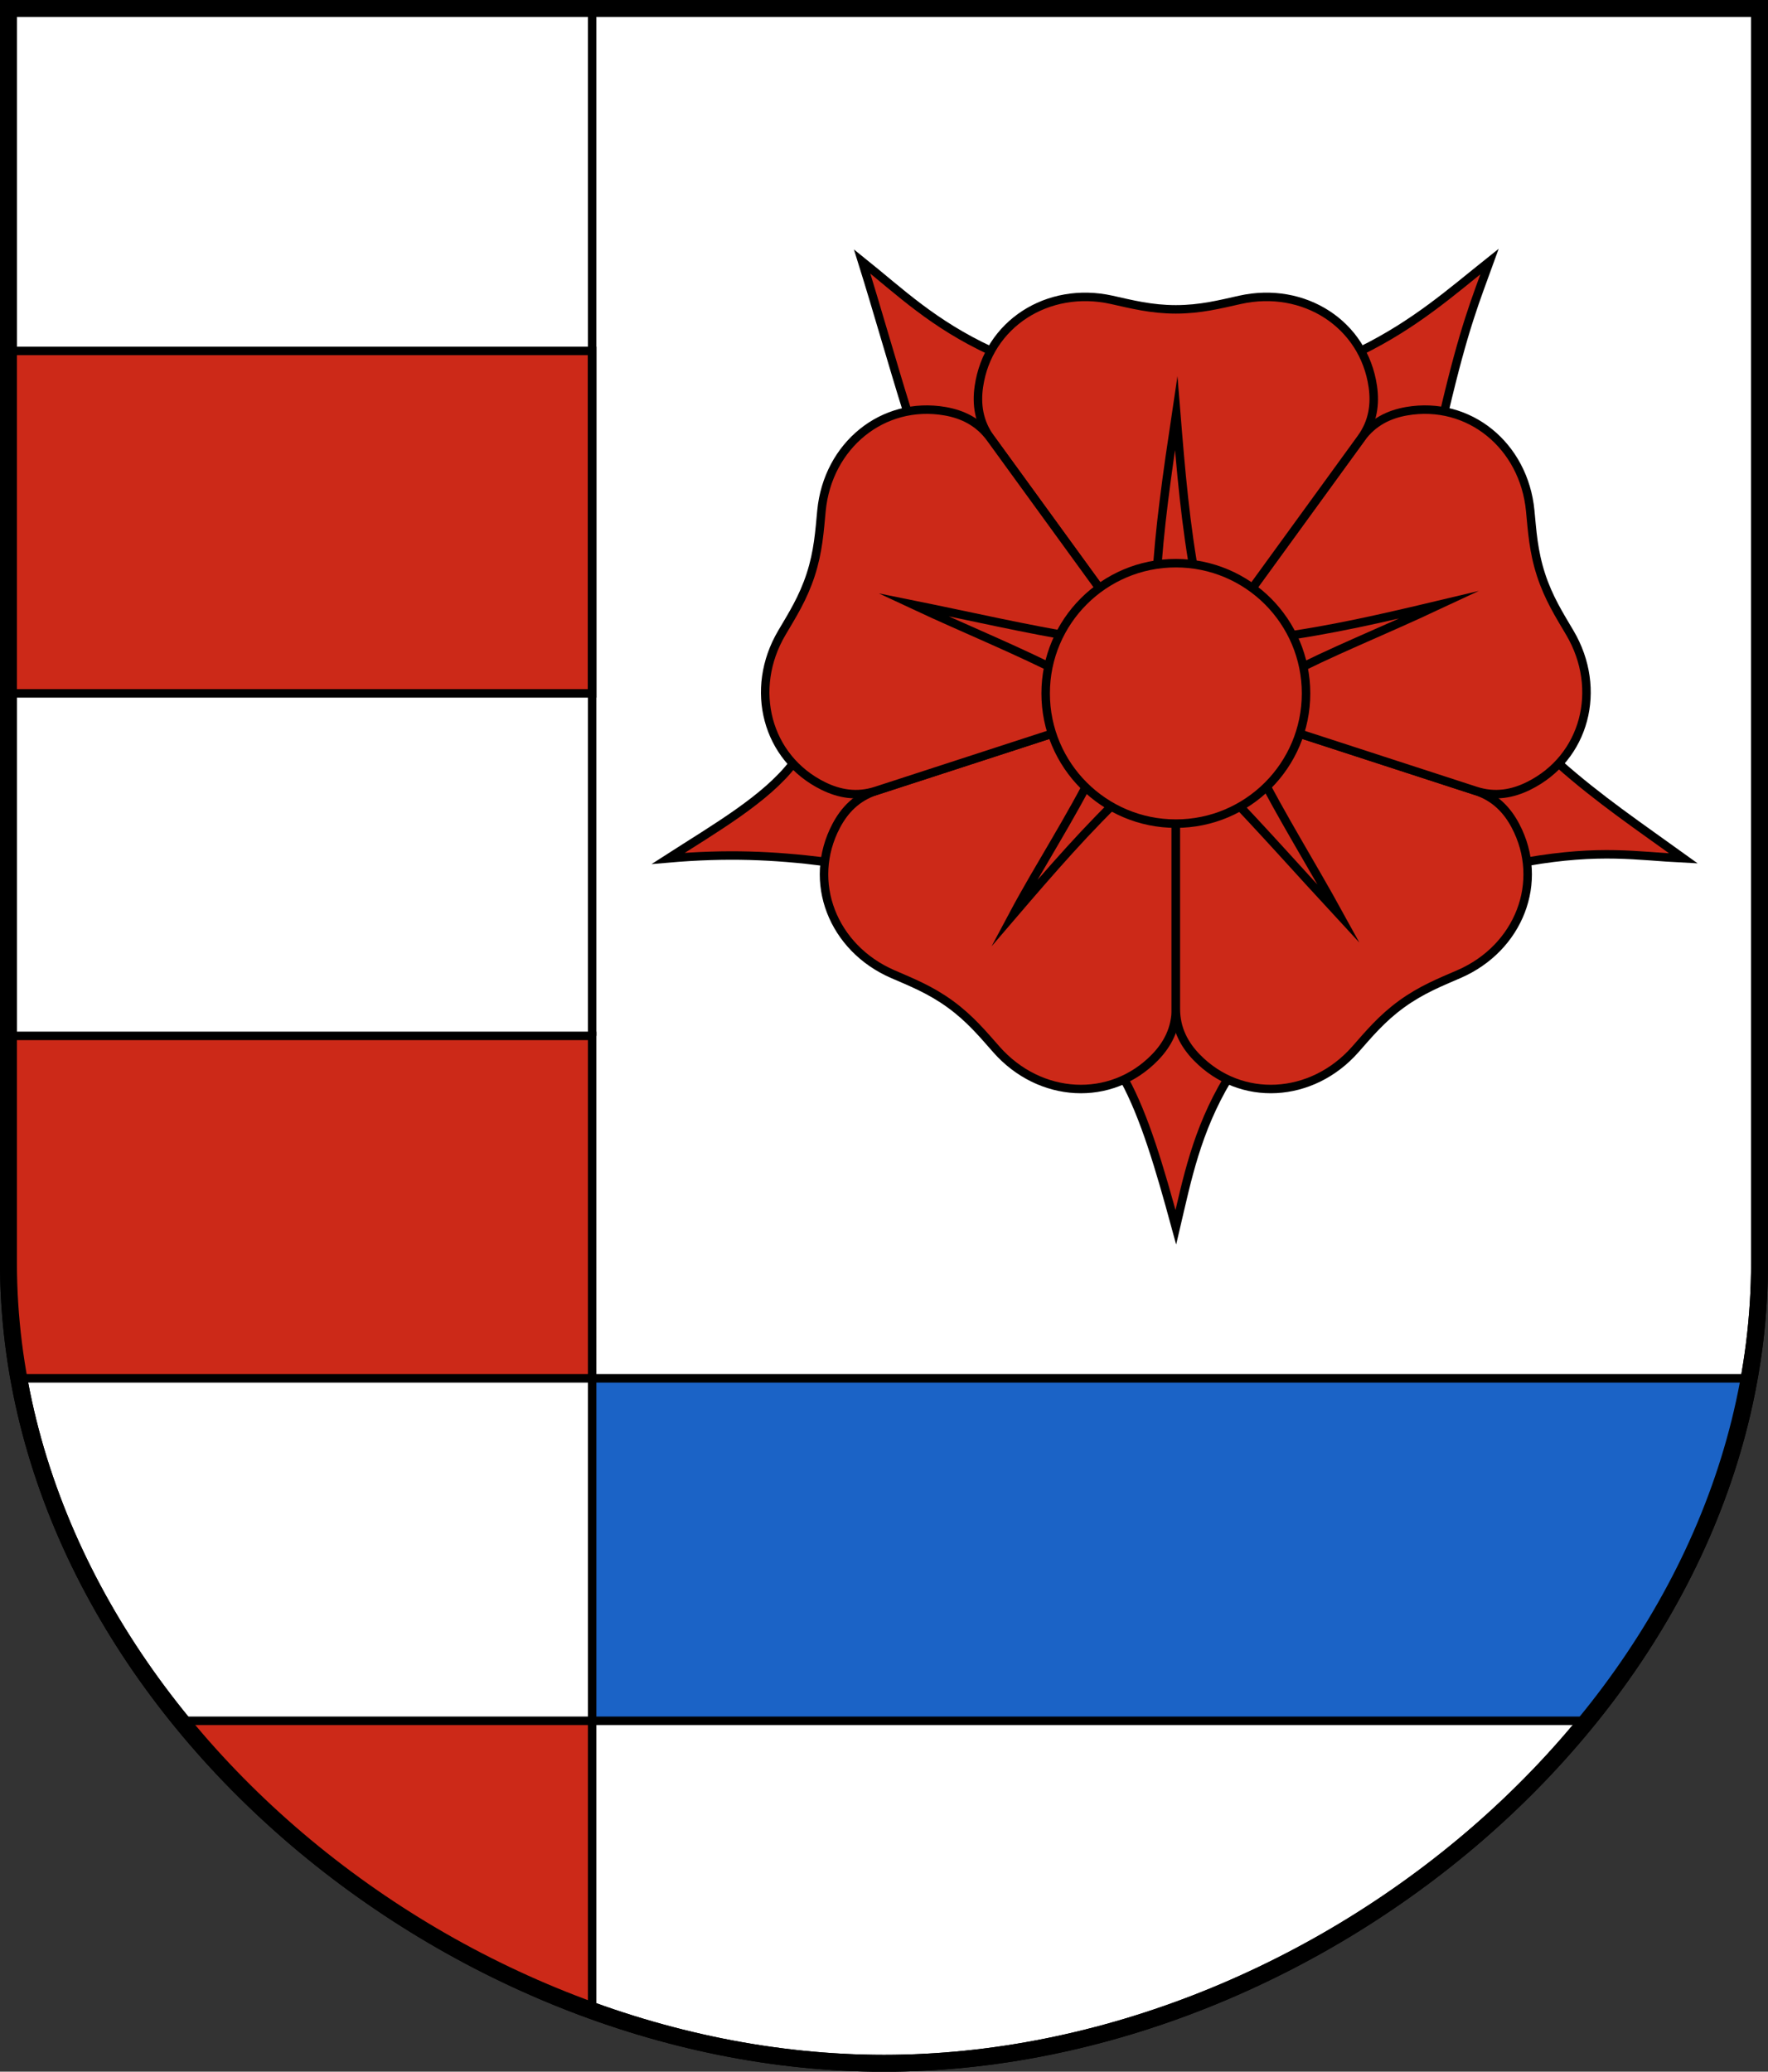 <?xml version="1.0" encoding="UTF-8" standalone="no"?>
<!-- Created with Inkscape (http://www.inkscape.org/) -->

<svg
   xmlns:dc="http://purl.org/dc/elements/1.1/"
   xmlns:cc="http://creativecommons.org/ns#"
   xmlns:rdf="http://www.w3.org/1999/02/22-rdf-syntax-ns#"
   xmlns:svg="http://www.w3.org/2000/svg"
   xmlns="http://www.w3.org/2000/svg"
   xmlns:sodipodi="http://sodipodi.sourceforge.net/DTD/sodipodi-0.dtd"
   xmlns:inkscape="http://www.inkscape.org/namespaces/inkscape"
   version="1.0"
   width="208.86"
   height="244.66"
   id="svg2780"
   inkscape:version="0.92.5 (2060ec1f9f, 2020-04-08)"
   sodipodi:docname="LaGrandeBéroche-blazon.svg">
  <rect width="100%" height="100%" fill="#333333" stroke="none"/>
  <sodipodi:namedview
     pagecolor="#ffffff"
     bordercolor="#666666"
     borderopacity="1"
     objecttolerance="10"
     gridtolerance="10"
     guidetolerance="10"
     inkscape:pageopacity="0"
     inkscape:pageshadow="2"
     inkscape:window-width="3287"
     inkscape:window-height="1417"
     id="namedview25"
     showgrid="false"
     inkscape:zoom="4.0000001"
     inkscape:cx="-1.5586353"
     inkscape:cy="151.49977"
     inkscape:window-x="-8"
     inkscape:window-y="-8"
     inkscape:window-maximized="1"
     inkscape:current-layer="svg2780"
     inkscape:measure-start="104.255,149.787"
     inkscape:measure-end="104.255,126.383"
     showguides="true"
     inkscape:object-paths="true"
     inkscape:snap-intersection-paths="true" />
  <defs
     id="defs2782" />
  <path
     id="path4212-6"
     style="fill:#ffffff;fill-opacity:1;fill-rule:evenodd;stroke:#000000;stroke-width:2;stroke-linecap:butt;stroke-miterlimit:4;stroke-dashoffset:0;stroke-opacity:1"
     d="M 1,149.104 V 1 c 68.953,0 137.907,0 206.86,0 V 149.104 c 0,51.445 -51.715,94.568 -103.43,94.568 -51.715,0 -103.43,-43.123 -103.43,-94.568 z"
     inkscape:connector-curvature="0"
     sodipodi:nodetypes="sccscs" />
  <path
     style="opacity:1;fill:#cc2918;fill-opacity:1;stroke:#000000;stroke-width:1.002;stroke-miterlimit:20;stroke-dasharray:none;stroke-dashoffset:4.58;stroke-opacity:1"
     d="M 69.953,203.226 V 237.462 C 49.519,229.483 33.204,218.166 21.361,203.226 Z"
     id="path7560"
     inkscape:connector-curvature="0"
     sodipodi:nodetypes="cccc" />
  <path
     style="opacity:1;fill:#cc2918;fill-opacity:1;stroke:#000000;stroke-width:1.002;stroke-miterlimit:20;stroke-dasharray:none;stroke-dashoffset:4.58;stroke-opacity:1"
     d="M 69.953,162.781 H 2.222 C 0.364,153.448 1.002,136.977 1,122.336 h 68.953 z"
     id="path7562"
     inkscape:connector-curvature="0"
     sodipodi:nodetypes="ccccc" />
  <path
     style="opacity:1;fill:#cc2918;fill-opacity:1;stroke:#000000;stroke-width:1.002;stroke-miterlimit:20;stroke-dasharray:none;stroke-dashoffset:4.58;stroke-opacity:1"
     d="m 69.953,41.445 v 40.445 H 1 v -40.445 z"
     id="path7564"
     inkscape:connector-curvature="0" />
  <path
     style="opacity:1;fill:#1b63c6;fill-opacity:1;stroke:#000000;stroke-width:1.002;stroke-miterlimit:20;stroke-dasharray:none;stroke-dashoffset:4.58;stroke-opacity:1"
     d="m 69.953,162.781 v 40.445 H 187.499 c 10.345,-11.9 15.814,-25.745 19.14,-40.445 z"
     id="path7566"
     inkscape:connector-curvature="0"
     sodipodi:nodetypes="ccccc" />
  <path
     style="opacity:1;fill:none;fill-opacity:1;stroke:#000000;stroke-width:1.002;stroke-miterlimit:20;stroke-dasharray:none;stroke-dashoffset:4.58;stroke-opacity:1"
     d="M 69.953,122.336 V 1"
     id="path7583"
     inkscape:connector-curvature="0" />
  <path
     id="path7629-0-1"
     style="opacity:1;fill:#cc2918;fill-opacity:1;stroke:#000000;stroke-width:1.002;stroke-miterlimit:20;stroke-dasharray:none;stroke-dashoffset:4.58;stroke-opacity:1"
     d="m 107.192,48.616 11.244,5.099 -1.375,-12.27 c -6.878,-3.204 -10.652,-6.908 -15.217,-10.567 1.826,5.839 3.471,11.718 5.347,17.737 z"
     inkscape:connector-curvature="0"
     sodipodi:nodetypes="ccccc" />
  <path
     id="path7629-0-0"
     style="opacity:1;fill:#cc2918;fill-opacity:1;stroke:#000000;stroke-width:1.002;stroke-miterlimit:20;stroke-dasharray:none;stroke-dashoffset:4.58;stroke-opacity:1"
     d="m 97.46,101.771 8.325,-9.118 -12.094,-2.484 c -3.223,4.213 -9.266,7.676 -14.752,11.207 6.992,-0.605 12.428,-0.357 18.522,0.396 z"
     inkscape:connector-curvature="0"
     sodipodi:nodetypes="ccccc" />
  <path
     id="path7629-0-4"
     style="opacity:1;fill:#cc2918;fill-opacity:1;stroke:#000000;stroke-width:1.002;stroke-miterlimit:20;stroke-dasharray:none;stroke-dashoffset:4.58;stroke-opacity:1"
     d="m 145.007,127.452 -6.1,-10.735 -6.1,10.735 c 2.418,4.44 4.174,10.428 6.1,17.493 1.338,-5.705 2.44,-11.366 6.1,-17.493 z"
     inkscape:connector-curvature="0"
     sodipodi:nodetypes="ccccc" />
  <path
     id="path7627-9-2"
     style="opacity:1;fill:#cc2918;fill-opacity:1;stroke:#000000;stroke-width:1.002;stroke-miterlimit:20;stroke-dasharray:none;stroke-dashoffset:4.58;stroke-opacity:1"
     d="m 138.907,119.139 c 1e-5,2.397 -1.022,4.251 -2.47,5.741 -5.21,5.358 -13.601,4.858 -18.716,-0.928 -1.588,-1.796 -3.114,-3.653 -5.473,-5.367 -2.359,-1.714 -4.597,-2.592 -6.795,-3.547 -7.084,-3.077 -10.153,-10.903 -6.667,-17.513 0.969,-1.838 2.416,-3.382 4.696,-4.123 l 35.425,-11.51 z"
     inkscape:connector-curvature="0"
     sodipodi:nodetypes="ccssscccc" />
  <path
     id="path7629-0-01"
     style="opacity:1;fill:#cc2918;fill-opacity:1;stroke:#000000;stroke-width:1.002;stroke-miterlimit:20;stroke-dasharray:none;stroke-dashoffset:4.58;stroke-opacity:1"
     d="m 184.123,90.169 -12.094,2.484 8.325,9.118 c 8.795,-1.512 12.954,-0.671 18.522,-0.396 -5.097,-3.673 -10.014,-6.994 -14.752,-11.207 z"
     inkscape:connector-curvature="0"
     sodipodi:nodetypes="ccccc" />
  <path
     id="path7627-9-0"
     style="opacity:1;fill:#cc2918;fill-opacity:1;stroke:#000000;stroke-width:1.002;stroke-miterlimit:20;stroke-dasharray:none;stroke-dashoffset:4.58;stroke-opacity:1"
     d="m 174.332,93.401 c 2.28,0.741 3.727,2.285 4.696,4.123 3.486,6.61 0.418,14.437 -6.667,17.513 -2.199,0.955 -4.437,1.833 -6.795,3.547 -2.359,1.714 -3.885,3.571 -5.473,5.367 -5.115,5.787 -13.507,6.286 -18.716,0.928 -1.448,-1.49 -2.47,-3.343 -2.47,-5.741 V 81.89 Z"
     inkscape:connector-curvature="0"
     sodipodi:nodetypes="ccssscccc" />
  <path
     id="path7629-2"
     style="opacity:1;fill:#cc2918;fill-opacity:1;stroke:#000000;stroke-width:1.002;stroke-miterlimit:20;stroke-dasharray:none;stroke-dashoffset:4.58;stroke-opacity:1"
     d="m 170.622,48.616 -11.244,5.099 1.375,-12.27 c 6.49,-3.204 10.627,-6.908 15.217,-10.567 -1.633,4.516 -2.984,7.686 -5.347,17.737 z"
     inkscape:connector-curvature="0"
     sodipodi:nodetypes="ccccc" />
  <path
     id="path7627-9-9"
     style="opacity:1;fill:#cc2918;fill-opacity:1;stroke:#000000;stroke-width:1.002;stroke-miterlimit:20;stroke-dasharray:none;stroke-dashoffset:4.58;stroke-opacity:1"
     d="m 160.801,51.756 c 1.409,-1.94 3.325,-2.838 5.373,-3.192 7.364,-1.273 13.859,4.064 14.596,11.752 0.229,2.386 0.372,4.786 1.273,7.559 0.901,2.773 2.196,4.799 3.413,6.863 3.923,6.653 1.805,14.788 -4.901,18.087 -1.864,0.917 -3.943,1.316 -6.223,0.575 L 138.907,81.89 Z"
     inkscape:connector-curvature="0"
     sodipodi:nodetypes="ccssscccc" />
  <path
     id="path7627-9"
     style="opacity:1;fill:#cc2918;fill-opacity:1;stroke:#000000;stroke-width:1.002;stroke-miterlimit:20;stroke-dasharray:none;stroke-dashoffset:4.58;stroke-opacity:1"
     d="m 117.013,51.756 c -1.409,-1.94 -1.672,-4.04 -1.376,-6.096 1.065,-7.397 8.148,-11.925 15.688,-10.25 2.34,0.52 4.667,1.125 7.582,1.125 2.915,0 5.242,-0.605 7.582,-1.125 7.54,-1.675 14.622,2.853 15.688,10.25 0.296,2.057 0.033,4.157 -1.376,6.096 l -21.894,30.134 z"
     inkscape:connector-curvature="0"
     sodipodi:nodetypes="ccssscccc" />
  <path
     id="path7627-9-6"
     style="opacity:1;fill:#cc2918;fill-opacity:1;stroke:#000000;stroke-width:1.002;stroke-miterlimit:20;stroke-dasharray:none;stroke-dashoffset:4.58;stroke-opacity:1"
     d="m 103.482,93.401 c -2.28,0.741 -4.359,0.342 -6.223,-0.575 -6.706,-3.299 -8.823,-11.434 -4.901,-18.087 1.217,-2.065 2.512,-4.091 3.413,-6.863 0.901,-2.773 1.044,-5.173 1.273,-7.559 0.737,-7.688 7.232,-13.025 14.596,-11.752 2.047,0.354 3.963,1.253 5.373,3.192 l 21.894,30.134 z"
     inkscape:connector-curvature="0"
     sodipodi:nodetypes="ccssscccc" />
  <g
     id="g7893"
     transform="matrix(0.888,0,0,0.888,15.601,8.794)"
     style="stroke-width:1.126">
    <path
       sodipodi:nodetypes="ccc"
       inkscape:connector-curvature="0"
       d="m 141.559,67.53 c -1.414,-7.498 -2.034,-14.848 -2.652,-22.495 -1.199,7.995 -2.294,15.63 -2.652,22.495"
       style="fill:none;fill-opacity:1;fill-rule:evenodd;stroke:#000000;stroke-width:1.126;stroke-linecap:butt;stroke-linejoin:miter;stroke-miterlimit:10;stroke-dasharray:none;stroke-opacity:1"
       id="path7625-7" />
    <path
       sodipodi:nodetypes="ccc"
       inkscape:connector-curvature="0"
       d="m 128.321,91.95 c -3.46,6.995 -7.769,13.551 -11.077,19.757 4.994,-5.823 9.816,-11.405 15.367,-16.64"
       style="fill:none;fill-opacity:1;fill-rule:evenodd;stroke:#000000;stroke-width:1.126;stroke-linecap:butt;stroke-linejoin:miter;stroke-miterlimit:10;stroke-dasharray:none;stroke-opacity:1"
       id="path7625-7-82" />
    <path
       sodipodi:nodetypes="ccc"
       inkscape:connector-curvature="0"
       d="m 145.203,95.067 c 5.316,5.533 10.191,11.047 15.367,16.64 -3.638,-6.621 -7.588,-12.905 -11.077,-19.757"
       style="fill:none;fill-opacity:1;fill-rule:evenodd;stroke:#000000;stroke-width:1.126;stroke-linecap:butt;stroke-linejoin:miter;stroke-miterlimit:10;stroke-dasharray:none;stroke-opacity:1"
       id="path7625-7-2" />
    <path
       sodipodi:nodetypes="ccc"
       inkscape:connector-curvature="0"
       d="m 153.384,79.975 c 6.173,-3.245 12.393,-5.643 20.574,-9.473 -7.463,1.776 -14.645,3.457 -22.213,4.429"
       style="fill:none;fill-opacity:1;fill-rule:evenodd;stroke:#000000;stroke-width:1.126;stroke-linecap:butt;stroke-linejoin:miter;stroke-miterlimit:10;stroke-dasharray:none;stroke-opacity:1"
       id="path7625-7-3" />
    <path
       sodipodi:nodetypes="ccc"
       inkscape:connector-curvature="0"
       d="m 126.069,74.931 c -7.087,-1.153 -14.288,-2.827 -22.213,-4.429 7.082,3.311 13.88,6.034 20.574,9.473"
       style="fill:none;fill-opacity:1;fill-rule:evenodd;stroke:#000000;stroke-width:1.126;stroke-linecap:butt;stroke-linejoin:miter;stroke-miterlimit:10;stroke-dasharray:none;stroke-opacity:1"
       id="path7625-7-8" />
  </g>
  <circle
     style="opacity:1;fill:#cc2918;fill-opacity:1;stroke:#000000;stroke-width:1.002;stroke-miterlimit:20;stroke-dasharray:none;stroke-dashoffset:4.58;stroke-opacity:1"
     id="path7623"
     cx="138.907"
     cy="81.89"
     r="15.38" />
  <path
     id="path4212-6-8"
     style="fill:none;fill-opacity:1;fill-rule:evenodd;stroke:#000000;stroke-width:2;stroke-linecap:butt;stroke-miterlimit:4;stroke-dashoffset:0;stroke-opacity:1"
     d="M 1,149.104 V 1 c 68.953,0 137.907,0 206.86,0 V 149.104 c 0,51.445 -51.715,94.568 -103.43,94.568 -51.715,0 -103.43,-43.123 -103.43,-94.568 z"
     inkscape:connector-curvature="0"
     sodipodi:nodetypes="sccscs" />
</svg>
